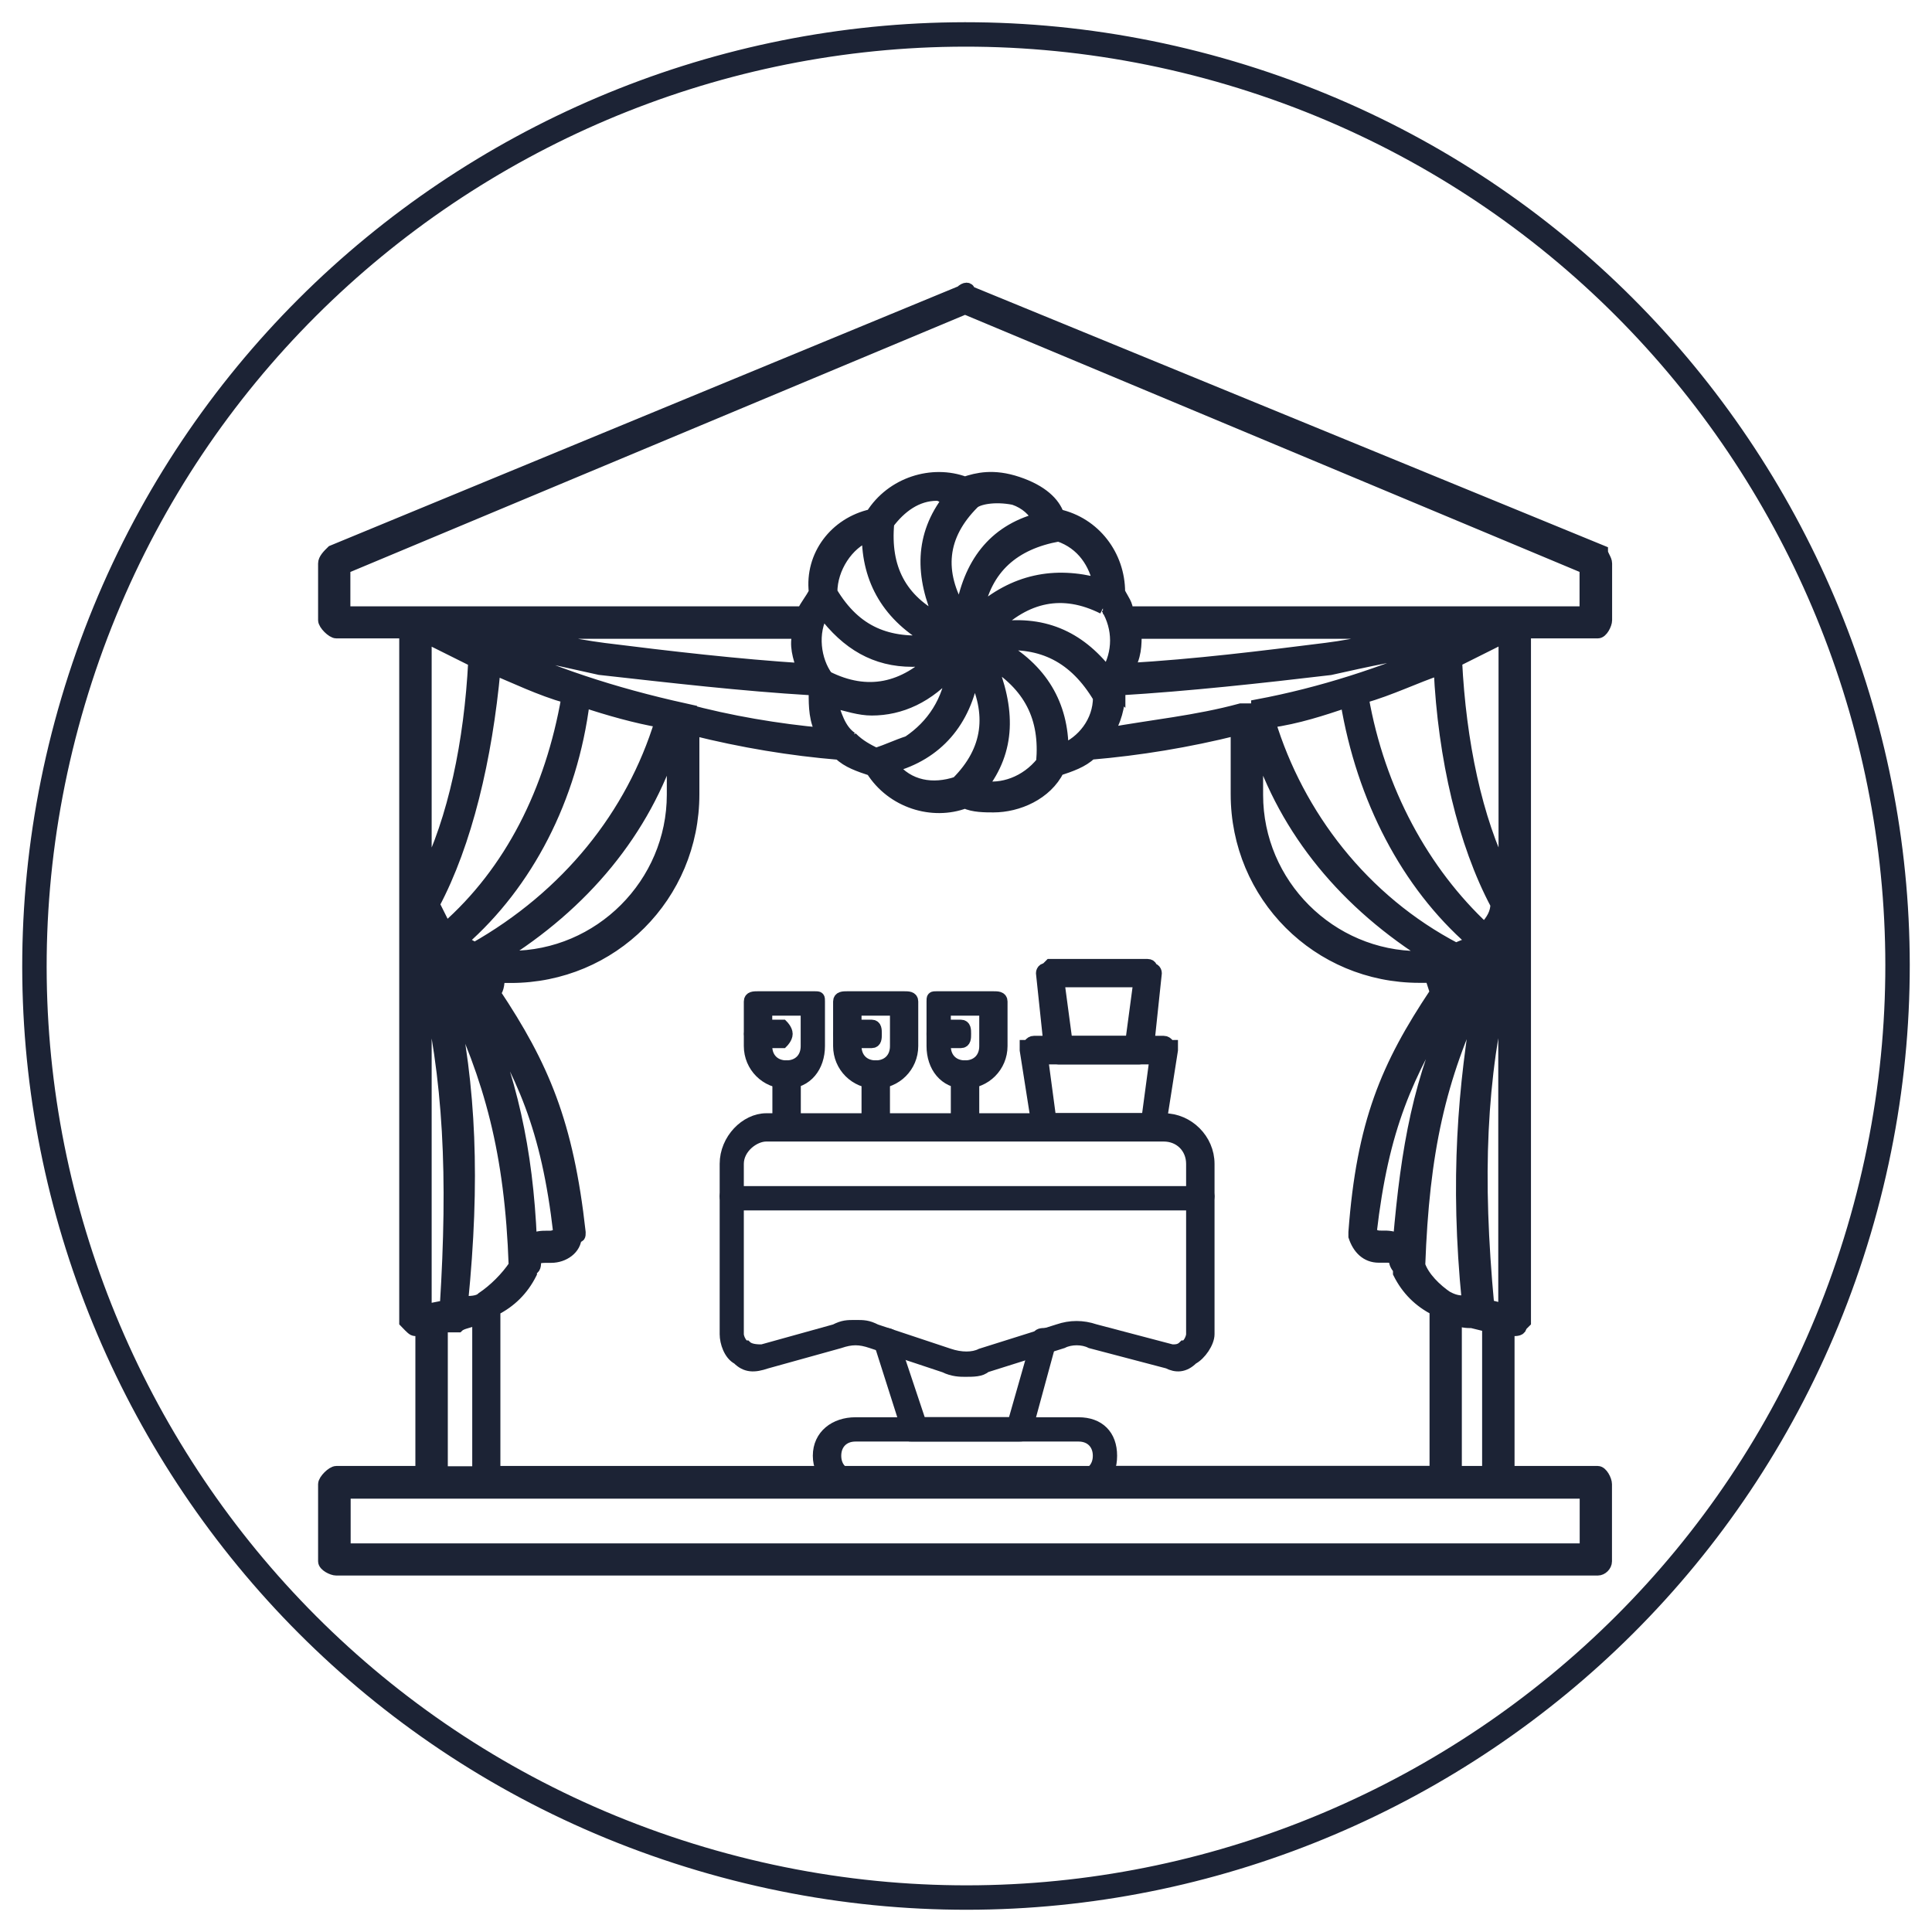 <?xml version="1.0" encoding="UTF-8"?>
<!DOCTYPE svg PUBLIC "-//W3C//DTD SVG 1.1//EN" "http://www.w3.org/Graphics/SVG/1.1/DTD/svg11.dtd">
<!-- Creator: CorelDRAW -->
<svg xmlns="http://www.w3.org/2000/svg" xml:space="preserve" width="0.14in" height="0.14in" version="1.1" style="shape-rendering:geometricPrecision; text-rendering:geometricPrecision; image-rendering:optimizeQuality; fill-rule:evenodd; clip-rule:evenodd"
viewBox="0 0 140 140"
 xmlns:xlink="http://www.w3.org/1999/xlink"
 xmlns:xodm="http://www.corel.com/coreldraw/odm/2003">
 <defs>
  <style type="text/css">
   <![CDATA[
    .str0 {stroke:#1C2335;stroke-width:1.77;stroke-miterlimit:2.613}
    .str1 {stroke:#1C2335;stroke-width:0.88;stroke-miterlimit:2.613}
    .fil0 {fill:none}
    .fil2 {fill:none;fill-rule:nonzero}
    .fil1 {fill:#1C2335}
    .fil3 {fill:#1C2335;fill-rule:nonzero}
   ]]>
  </style>
 </defs>
 <g id="Layer_x0020_1">
  <rect class="fil0" width="140" height="140"/>
  <g id="_1819801996448">
   <g>
    <path class="fil0 str0" d="M134.7 89.19c10.6,-35.73 -9.78,-73.29 -45.51,-83.89 -35.73,-10.6 -73.29,9.78 -83.89,45.51 -10.6,35.73 9.78,73.29 45.51,83.89 35.73,10.6 73.29,-9.78 83.89,-45.51z"/>
   </g>
   <g id="_2562358809600">
    <g>
     <g>
      <path class="fil0 str1" d="M61.99 96.09c0.59,0 0.88,0 1.47,0.3l5.29 1.76c0.88,0.3 1.76,0.3 2.35,0l5.59 -1.76c0.88,-0.3 1.76,-0.3 2.65,0l5.58 1.47c0.3,0 0.59,0 0.88,-0.29 0.3,0 0.59,-0.59 0.59,-0.89l0 -12.34c0,-1.18 -0.88,-2.06 -2.06,-2.06l-28.81 0c-0.88,0 -2.06,0.88 -2.06,2.06l0 12.34c0,0.3 0.29,0.89 0.59,0.89 0.3,0.29 0.88,0.29 1.18,0.29l5.29 -1.47c0.59,-0.3 0.88,-0.3 1.47,-0.3zm7.94 3.24c-0.3,0 -0.88,0 -1.47,-0.3l-5.29 -1.76c-0.88,-0.3 -1.47,-0.3 -2.35,0l-5.29 1.47c-0.88,0.3 -1.47,0.3 -2.06,-0.29 -0.59,-0.3 -0.88,-1.18 -0.88,-1.77l0 -12.34c0,-1.76 1.47,-3.23 2.94,-3.23l28.81 0c1.76,0 3.23,1.47 3.23,3.23l0 12.34c0,0.59 -0.59,1.47 -1.17,1.77 -0.59,0.59 -1.18,0.59 -1.76,0.29l-5.59 -1.47c-0.59,-0.3 -1.47,-0.3 -2.06,0l-5.59 1.76c-0.3,0.3 -0.88,0.3 -1.47,0.3z"/>
      <path id="_1" class="fil1" d="M61.99 96.09c0.59,0 0.88,0 1.47,0.3l5.29 1.76c0.88,0.3 1.76,0.3 2.35,0l5.59 -1.76c0.88,-0.3 1.76,-0.3 2.65,0l5.58 1.47c0.3,0 0.59,0 0.88,-0.29 0.3,0 0.59,-0.59 0.59,-0.89l0 -12.34c0,-1.18 -0.88,-2.06 -2.06,-2.06l-28.81 0c-0.88,0 -2.06,0.88 -2.06,2.06l0 12.34c0,0.3 0.29,0.89 0.59,0.89 0.3,0.29 0.88,0.29 1.18,0.29l5.29 -1.47c0.59,-0.3 0.88,-0.3 1.47,-0.3zm7.94 3.24c-0.3,0 -0.88,0 -1.47,-0.3l-5.29 -1.76c-0.88,-0.3 -1.47,-0.3 -2.35,0l-5.29 1.47c-0.88,0.3 -1.47,0.3 -2.06,-0.29 -0.59,-0.3 -0.88,-1.18 -0.88,-1.77l0 -12.34c0,-1.76 1.47,-3.23 2.94,-3.23l28.81 0c1.76,0 3.23,1.47 3.23,3.23l0 12.34c0,0.59 -0.59,1.47 -1.17,1.77 -0.59,0.59 -1.18,0.59 -1.76,0.29l-5.59 -1.47c-0.59,-0.3 -1.47,-0.3 -2.06,0l-5.59 1.76c-0.3,0.3 -0.88,0.3 -1.47,0.3z"/>
     </g>
     <g>
      <path class="fil0 str1" d="M55.52 73.16l0 2.65c0,0.88 0.59,1.47 1.47,1.47 0.88,0 1.47,-0.59 1.47,-1.47l0 -2.65 -2.94 0 0 0zm1.47 5.29c-1.47,0 -2.65,-1.18 -2.65,-2.65l0 -3.23c0,-0.3 0.29,-0.3 0.59,-0.3l4.12 0c0.29,0 0.29,0 0.29,0.3l0 3.23c0,1.47 -0.88,2.65 -2.35,2.65l0 0z"/>
      <path id="_1_0" class="fil1" d="M55.52 73.16l0 2.65c0,0.88 0.59,1.47 1.47,1.47 0.88,0 1.47,-0.59 1.47,-1.47l0 -2.65 -2.94 0 0 0zm1.47 5.29c-1.47,0 -2.65,-1.18 -2.65,-2.65l0 -3.23c0,-0.3 0.29,-0.3 0.59,-0.3l4.12 0c0.29,0 0.29,0 0.29,0.3l0 3.23c0,1.47 -0.88,2.65 -2.35,2.65l0 0z"/>
     </g>
     <g>
      <path class="fil0 str1" d="M57 82.27c-0.3,0 -0.59,-0.29 -0.59,-0.59l0 -3.82c0,-0.3 0.3,-0.59 0.59,-0.59 0.29,0 0.59,0.3 0.59,0.59l0 3.82c0,0.3 -0.29,0.59 -0.59,0.59z"/>
      <path id="_1_1" class="fil1" d="M57 82.27c-0.3,0 -0.59,-0.29 -0.59,-0.59l0 -3.82c0,-0.3 0.3,-0.59 0.59,-0.59 0.29,0 0.59,0.3 0.59,0.59l0 3.82c0,0.3 -0.29,0.59 -0.59,0.59z"/>
     </g>
     <g>
      <path class="fil0 str1" d="M61.99 73.16l0 2.65c0,0.88 0.59,1.47 1.47,1.47 0.88,0 1.47,-0.59 1.47,-1.47l0 -2.65 -2.94 0 0 0zm1.47 5.29c-1.47,0 -2.65,-1.18 -2.65,-2.65l0 -3.23c0,-0.3 0.3,-0.3 0.59,-0.3l4.11 0c0.3,0 0.59,0 0.59,0.3l0 3.23c0,1.47 -1.18,2.65 -2.65,2.65l-0 0z"/>
      <path id="_1_2" class="fil1" d="M61.99 73.16l0 2.65c0,0.88 0.59,1.47 1.47,1.47 0.88,0 1.47,-0.59 1.47,-1.47l0 -2.65 -2.94 0 0 0zm1.47 5.29c-1.47,0 -2.65,-1.18 -2.65,-2.65l0 -3.23c0,-0.3 0.3,-0.3 0.59,-0.3l4.11 0c0.3,0 0.59,0 0.59,0.3l0 3.23c0,1.47 -1.18,2.65 -2.65,2.65l-0 0z"/>
     </g>
     <g>
      <path class="fil0 str1" d="M63.46 82.27c-0.29,0 -0.59,-0.29 -0.59,-0.59l0 -3.82c0,-0.3 0.29,-0.59 0.59,-0.59 0.3,0 0.59,0.3 0.59,0.59l0 3.82c0,0.3 -0.3,0.59 -0.59,0.59z"/>
      <path id="_1_3" class="fil1" d="M63.46 82.27c-0.29,0 -0.59,-0.29 -0.59,-0.59l0 -3.82c0,-0.3 0.29,-0.59 0.59,-0.59 0.3,0 0.59,0.3 0.59,0.59l0 3.82c0,0.3 -0.3,0.59 -0.59,0.59z"/>
     </g>
     <g>
      <path class="fil0 str1" d="M68.46 73.16l0 2.65c0,0.88 0.59,1.47 1.47,1.47 0.88,0 1.47,-0.59 1.47,-1.47l0 -2.65 -2.94 0 0 0zm1.47 5.29c-1.47,0 -2.35,-1.18 -2.35,-2.65l0 -3.23c0,-0.3 0,-0.3 0.29,-0.3l4.11 0c0.3,0 0.59,0 0.59,0.3l0 3.23c0,1.47 -1.18,2.65 -2.65,2.65l0 0z"/>
      <path id="_1_4" class="fil1" d="M68.46 73.16l0 2.65c0,0.88 0.59,1.47 1.47,1.47 0.88,0 1.47,-0.59 1.47,-1.47l0 -2.65 -2.94 0 0 0zm1.47 5.29c-1.47,0 -2.35,-1.18 -2.35,-2.65l0 -3.23c0,-0.3 0,-0.3 0.29,-0.3l4.11 0c0.3,0 0.59,0 0.59,0.3l0 3.23c0,1.47 -1.18,2.65 -2.65,2.65l0 0z"/>
     </g>
     <g>
      <path class="fil0 str1" d="M69.93 82.27c-0.3,0 -0.59,-0.29 -0.59,-0.59l0 -3.82c0,-0.3 0.3,-0.59 0.59,-0.59 0.29,0 0.59,0.3 0.59,0.59l0 3.82c0,0.3 -0.29,0.59 -0.59,0.59z"/>
      <path id="_1_5" class="fil1" d="M69.93 82.27c-0.3,0 -0.59,-0.29 -0.59,-0.59l0 -3.82c0,-0.3 0.3,-0.59 0.59,-0.59 0.29,0 0.59,0.3 0.59,0.59l0 3.82c0,0.3 -0.29,0.59 -0.59,0.59z"/>
     </g>
     <g>
      <path class="fil0 str1" d="M76.1 81.1l7.05 0 0.59 -4.41 -8.23 0 0.59 4.41 0 0zm7.64 1.17l-7.94 0c-0.3,0 -0.59,-0.29 -0.59,-0.59l-0.88 -5.59c0,0 0,-0.29 0,-0.29 0.3,0 0.3,-0.3 0.59,-0.3l9.41 0c0.29,0 0.29,0.3 0.59,0.3 0,0 0,0.29 0,0.29l-0.88 5.59c0,0.3 0,0.59 -0.29,0.59z"/>
      <path id="_1_6" class="fil1" d="M76.1 81.1l7.05 0 0.59 -4.41 -8.23 0 0.59 4.41 0 0zm7.64 1.17l-7.94 0c-0.3,0 -0.59,-0.29 -0.59,-0.59l-0.88 -5.59c0,0 0,-0.29 0,-0.29 0.3,0 0.3,-0.3 0.59,-0.3l9.41 0c0.29,0 0.29,0.3 0.59,0.3 0,0 0,0.29 0,0.29l-0.88 5.59c0,0.3 0,0.59 -0.29,0.59z"/>
     </g>
     <g>
      <path class="fil0 str1" d="M77.28 75.51l4.7 0 0.59 -4.41 -5.88 0 0.59 4.41 -0 0zm5.29 1.18l-5.88 0c-0.3,0 -0.59,-0.3 -0.59,-0.59l-0.59 -5.58c0,0 0,-0.3 0.3,-0.3 0,0 0.29,-0.29 0.29,-0.29l7.06 0c0.29,0 0.29,0.29 0.29,0.29 0.3,0 0.3,0.3 0.3,0.3l-0.59 5.58c0,0.3 -0.3,0.59 -0.59,0.59l0 0z"/>
      <path id="_1_7" class="fil1" d="M77.28 75.51l4.7 0 0.59 -4.41 -5.88 0 0.59 4.41 -0 0zm5.29 1.18l-5.88 0c-0.3,0 -0.59,-0.3 -0.59,-0.59l-0.59 -5.58c0,0 0,-0.3 0.3,-0.3 0,0 0.29,-0.29 0.29,-0.29l7.06 0c0.29,0 0.29,0.29 0.29,0.29 0.3,0 0.3,0.3 0.3,0.3l-0.59 5.58c0,0.3 -0.3,0.59 -0.59,0.59l0 0z"/>
     </g>
     <g>
      <path class="fil0 str1" d="M56.7 75.51l-1.76 0c-0.3,0 -0.59,-0.29 -0.59,-0.59 0,-0.3 0.29,-0.59 0.59,-0.59l1.76 0c0,0 0.3,0.3 0.3,0.59 0,0.29 -0.3,0.59 -0.3,0.59z"/>
      <path id="_1_8" class="fil1" d="M56.7 75.51l-1.76 0c-0.3,0 -0.59,-0.29 -0.59,-0.59 0,-0.3 0.29,-0.59 0.59,-0.59l1.76 0c0,0 0.3,0.3 0.3,0.59 0,0.29 -0.3,0.59 -0.3,0.59z"/>
     </g>
     <g>
      <path class="fil0 str1" d="M63.17 75.51l-1.76 0c-0.3,0 -0.59,-0.29 -0.59,-0.59 0,-0.3 0.3,-0.59 0.59,-0.59l1.76 0c0.29,0 0.29,0.3 0.29,0.59 0,0.29 0,0.59 -0.29,0.59z"/>
      <path id="_1_9" class="fil1" d="M63.17 75.51l-1.76 0c-0.3,0 -0.59,-0.29 -0.59,-0.59 0,-0.3 0.3,-0.59 0.59,-0.59l1.76 0c0.29,0 0.29,0.3 0.29,0.59 0,0.29 0,0.59 -0.29,0.59z"/>
     </g>
     <g>
      <path class="fil0 str1" d="M69.63 75.51l-1.76 0c-0.29,0 -0.29,-0.29 -0.29,-0.59 0,-0.3 0,-0.59 0.29,-0.59l1.76 0c0.3,0 0.3,0.3 0.3,0.59 0,0.29 0,0.59 -0.3,0.59z"/>
      <path id="_1_10" class="fil1" d="M69.63 75.51l-1.76 0c-0.29,0 -0.29,-0.29 -0.29,-0.59 0,-0.3 0,-0.59 0.29,-0.59l1.76 0c0.3,0 0.3,0.3 0.3,0.59 0,0.29 0,0.59 -0.3,0.59z"/>
     </g>
     <g>
      <path class="fil0 str1" d="M86.98 87.27l-33.8 0c-0.29,0 -0.59,-0.3 -0.59,-0.59 0,-0.29 0.29,-0.29 0.59,-0.29l33.8 0c0.3,0 0.59,0 0.59,0.29 0,0.3 -0.29,0.59 -0.59,0.59z"/>
      <path id="_1_11" class="fil1" d="M86.98 87.27l-33.8 0c-0.29,0 -0.59,-0.3 -0.59,-0.59 0,-0.29 0.29,-0.29 0.59,-0.29l33.8 0c0.3,0 0.59,0 0.59,0.29 0,0.3 -0.29,0.59 -0.59,0.59z"/>
     </g>
     <g>
      <path class="fil0 str1" d="M73.75 104.02l-7.64 0c-0.3,0 -0.3,0 -0.3,-0.29l-2.06 -6.47c0,-0.29 0,-0.59 0.29,-0.59 0.3,0 0.59,0 0.59,0.29l2.06 6.17 6.76 0 1.76 -6.17c0,-0.29 0.29,-0.29 0.59,-0.29 0.3,0 0.59,0.29 0.3,0.59l-1.76 6.47c0,0.29 -0.3,0.29 -0.59,0.29z"/>
      <path id="_1_12" class="fil1" d="M73.75 104.02l-7.64 0c-0.3,0 -0.3,0 -0.3,-0.29l-2.06 -6.47c0,-0.29 0,-0.59 0.29,-0.59 0.3,0 0.59,0 0.59,0.29l2.06 6.17 6.76 0 1.76 -6.17c0,-0.29 0.29,-0.29 0.59,-0.29 0.3,0 0.59,0.29 0.3,0.59l-1.76 6.47c0,0.29 -0.3,0.29 -0.59,0.29z"/>
     </g>
     <g>
      <path class="fil0 str1" d="M61.99 104.02c-0.88,0 -1.47,0.59 -1.47,1.47 0,0.88 0.59,1.47 1.47,1.47l16.17 0c0.88,0 1.47,-0.59 1.47,-1.47 0,-0.88 -0.59,-1.47 -1.47,-1.47l-16.17 0zm16.17 3.82l-16.17 0c-1.47,0 -2.65,-0.88 -2.65,-2.35 0,-1.47 1.18,-2.35 2.65,-2.35l16.17 0c1.47,0 2.35,0.88 2.35,2.35 0,1.47 -0.88,2.35 -2.35,2.35z"/>
      <path id="_1_13" class="fil1" d="M61.99 104.02c-0.88,0 -1.47,0.59 -1.47,1.47 0,0.88 0.59,1.47 1.47,1.47l16.17 0c0.88,0 1.47,-0.59 1.47,-1.47 0,-0.88 -0.59,-1.47 -1.47,-1.47l-16.17 0zm16.17 3.82l-16.17 0c-1.47,0 -2.65,-0.88 -2.65,-2.35 0,-1.47 1.18,-2.35 2.65,-2.35l16.17 0c1.47,0 2.35,0.88 2.35,2.35 0,1.47 -0.88,2.35 -2.35,2.35z"/>
     </g>
    </g>
    <g>
     <path class="fil2 str1" d="M115.78 106.67l-6.47 0 0 -10.29 0.3 0c0,0 0,0 0,0 0.29,0 0.59,0 0.59,-0.29 0,0 0.3,-0.3 0.3,-0.3l0 -49.97 5.29 0c0.29,0 0.59,-0.59 0.59,-0.88l0 -4.11c0,-0.3 -0.3,-0.59 -0.3,-0.88l-45.85 -18.81c0,-0.29 -0.3,-0.29 -0.59,0l-45.56 18.81c-0.3,0.29 -0.59,0.59 -0.59,0.88l0 4.11c0,0.29 0.59,0.88 0.88,0.88l5 0 0 49.97c0,0 0.29,0.3 0.29,0.3 0.3,0.29 0.3,0.29 0.59,0.29 0,0 0,0 0,0l0.29 0 0 10.29 -6.17 0c-0.29,0 -0.88,0.59 -0.88,0.88l0 5.59c0,0.29 0.59,0.59 0.88,0.59l91.41 0c0.3,0 0.59,-0.29 0.59,-0.59l0 -5.59c0,-0.29 -0.3,-0.88 -0.59,-0.88l0 0zm-7.94 0l0 0 -2.35 0 0 -11.17c0.29,0.3 0.88,0.3 1.17,0.3l1.18 0.29 0 10.58 0 0zm-27.34 0l0 0 -1.47 0 -18.22 0 -1.47 0 -6.76 0 -16.76 0 0 -11.76c1.18,-0.59 2.06,-1.47 2.65,-2.65 0,0 0,0 0,-0.3 0.3,0 0.3,-0.29 0.3,-0.59 0,0 0,0 0,0 0,-0.3 0.59,-0.3 0.88,-0.3 0,0 0,0 0,0 0,0 0,0 0.3,0 0.88,0 1.76,-0.59 1.76,-1.47 0,0 0,0 0,0 0,0 0,0 0,0 0.29,0 0.29,0 0.29,-0.3 0,0 0,0 0,0 -0.88,-7.93 -2.65,-12.05 -6.17,-17.34 0.3,-0.29 0.3,-0.88 0.3,-1.17 0.29,0 0.59,0 0.88,0 7.35,0 13.23,-5.88 13.23,-13.23l0 -4.7c3.52,0.88 7.05,1.47 10.58,1.76 0.59,0.59 1.47,0.88 2.35,1.17 1.47,2.35 4.41,3.24 6.76,2.35 0.59,0.29 1.47,0.29 2.06,0.29 1.76,0 3.82,-0.88 4.7,-2.65 0.88,-0.29 1.76,-0.59 2.35,-1.17 3.53,-0.3 7.06,-0.88 10.58,-1.76l0 4.7 0 0c0,7.35 5.88,13.23 13.23,13.23 0.3,0 0.59,0 0.88,0 0,0.29 0.3,0.88 0.3,1.17 -3.53,5.29 -5.29,9.41 -5.88,17.34 0,0 0,0 0,0 0,0.3 0,0.3 0,0.3 0,0 0,0 0,0 0,0 0,0 0,0 0.29,0.88 0.88,1.47 1.76,1.47 0.29,0 0.29,0 0.59,0 0,0 0,0 0,0 0.3,0 0.59,0 0.59,0.3 0,0.29 0.29,0.59 0.29,0.59 0,0.3 0,0.3 0,0.3 0.59,1.18 1.47,2.06 2.65,2.65l0 11.76 -18.81 0 -4.7 0zm28.51 -11.76l0 0 -1.17 -0.3c-0.88,-9.41 -0.59,-16.46 1.17,-23.81 0,0 0,0 0,0l0 24.1 0 0zm-4.11 -0.88l0 0c0,0 0,0 0,0 -0.88,-0.59 -1.76,-1.47 -2.06,-2.35 0.3,-8.23 1.47,-13.52 4.41,-19.7 0,0 0,0 0,0 -1.17,6.76 -1.76,13.52 -0.88,22.34 -0.59,0 -0.88,0 -1.47,-0.3zm-4.7 -4.41l0 0c0,0 0,0 0,0 -0.3,0 -0.59,0 -0.88,-0.3 0.88,-7.64 2.64,-11.46 5.88,-16.75 0,0 0,0 0.29,0 -2.65,5.58 -3.53,10.58 -4.11,17.34 -0.3,-0.3 -0.88,-0.3 -1.18,-0.3l0 0zm-60.55 0l0 0c0,0 0,0 0,0 -0.3,0 -0.88,0 -1.18,0.3 -0.29,-6.76 -1.47,-11.76 -3.82,-17.34 0,0 0,0 0,0 3.23,5.29 5,9.11 5.88,16.75 -0.3,0.3 -0.59,0.3 -0.88,0.3l0 0zm1.47 -39.09l0 0c-1.17,6.76 -4.11,12.64 -8.82,16.76 -0.29,-0.59 -0.59,-1.18 -0.88,-1.76 2.35,-4.41 3.82,-10.58 4.41,-17.05 1.47,0.59 3.23,1.47 5.29,2.06zm-6.76 18.22l0 0c-0.3,-0.29 -0.59,-0.29 -0.88,-0.59 4.7,-4.12 7.94,-10.29 8.82,-17.34 1.76,0.59 3.82,1.17 5.58,1.47 -2.06,6.76 -6.76,12.64 -13.52,16.46l0 0zm-3.53 -1.17l0 0c0.3,0.29 0.59,0.59 0.88,0.88 0,0 0,0 0,0 0,0 0,0 0,0 0,0 0,0.29 0,0.29 0.59,0.59 1.47,0.88 2.35,1.47 0,0 0,0 0,0 0,0 0,0 0,0 0.3,0 0.59,0 0.59,0.3 0,0 0,0 0,0 0,0.3 0,0.59 0,0.59 -1.47,-0.29 -2.65,-1.17 -3.82,-2.35l0 -1.17 0 0zm17.93 -13.82l0 0 0 3.82c0,6.46 -5.29,11.76 -11.76,11.76 -0.3,0 -0.59,0 -0.88,0 6.17,-3.82 10.58,-9.11 12.64,-15.58l0 0zm0.88 -2.35l0 0c-5.29,-1.17 -9.7,-2.65 -14.11,-4.7 2.64,0.59 5.29,1.17 7.93,1.76 5.29,0.59 10.29,1.17 15.29,1.47 0.29,0 0.29,0 0.29,0.3 0,0.88 0,2.06 0.59,2.94 -3.23,-0.29 -6.76,-0.88 -10,-1.76zm10 -7.06l0 0c1.76,2.35 3.82,3.53 6.46,3.53 0.59,0 1.18,0 1.76,-0.29 -2.35,2.35 -5,2.94 -7.93,1.47 -0.88,-1.18 -1.18,-3.23 -0.3,-4.7l0 0zm20.28 -0.29l0 0c0,0 0.3,0 0.3,0 0.88,1.47 0.88,3.23 0,4.7 0,0 0,0 0,0 -2.06,-2.64 -4.7,-3.82 -8.23,-3.23 2.35,-2.35 5,-2.94 7.94,-1.47zm-18.22 9.41l0 0c0,0 0,0 0,0 -0.88,-0.59 -1.17,-1.76 -1.47,-2.65 1.18,0.3 2.06,0.59 2.94,0.59 2.06,0 4.11,-0.88 5.88,-2.94 -0.3,2.35 -1.47,4.11 -3.23,5.29 0,0 0,0 0,0 -0.88,0.29 -1.47,0.59 -2.35,0.88 -0.59,-0.3 -1.18,-0.59 -1.77,-1.18l0 0zm8.82 -4.7l0 0c1.47,2.94 1.18,5.59 -1.17,7.94 -1.76,0.59 -3.53,0.3 -4.7,-1.18 3.23,-0.88 5.29,-3.23 5.88,-6.76zm1.18 -0.88l0 0c2.94,1.76 4.11,4.12 3.82,7.35 -1.17,1.47 -2.94,2.06 -4.41,1.76 2.06,-2.65 2.06,-5.59 0.59,-9.11l0 -0zm0.59 -1.17l0 0c3.23,-0.3 5.59,0.88 7.35,3.82 0,0 0,0 0,0 0,1.76 -1.18,3.23 -2.65,3.82 0,-3.24 -1.47,-5.88 -4.7,-7.65l0 0zm8.82 3.53l0 0c0,-0.3 0,-0.3 0,-0.3 5,-0.3 10.29,-0.88 15.28,-1.47 2.65,-0.59 5.29,-1.18 7.94,-1.47 -4.11,1.76 -8.52,3.23 -13.23,4.11 0,0.29 0,0 0,0.29 0,0 -0.29,0 -0.29,0 0,0 -0.3,0 -0.3,0 -0.29,0 -0.29,0 -0.29,0 0,0 0,0 -0.3,0 -3.23,0.88 -6.47,1.18 -9.7,1.77 0.59,-0.89 0.88,-2.06 0.88,-2.94l0 0zm24.1 20.87l0 0c0,0 0,-0.29 0,-0.59 0,0 0,0 0,0 0.3,-0.3 0.3,-0.3 0.59,-0.3 0,0 0,0 0,0 0,0 0,0 0,0 0.89,-0.59 1.77,-0.88 2.35,-1.76 0.29,-0.29 0.59,-0.59 0.88,-0.88l0 1.18c-0.88,1.18 -2.35,2.06 -3.82,2.35l0 0zm-7.64 -20.28l0 0c1.17,7.06 4.41,13.23 9.11,17.34 -0.29,0.3 -0.59,0.3 -1.17,0.59 -6.76,-3.52 -11.46,-9.7 -13.52,-16.46 2.06,-0.29 3.82,-0.88 5.59,-1.47l0 0zm9.99 16.46l0 0c-4.41,-4.11 -7.64,-9.99 -8.82,-16.76 2.06,-0.59 3.82,-1.47 5.59,-2.06 0.3,6.46 1.76,12.64 4.11,17.05 0,0.59 -0.29,1.18 -0.88,1.76zm-16.46 -13.52l0 0c2.06,6.47 6.47,11.76 12.64,15.58 -0.3,0 -0.59,0 -0.89,0 -6.46,0 -11.76,-5.29 -11.76,-11.76l0 -3.82 0 0zm17.93 -3.23l0 0c0,0 0,0 0,0l0 12.64c0,0 0,0.29 0,0.29 -2.06,-4.11 -3.23,-9.7 -3.52,-15.58 1.17,-0.59 2.35,-1.17 3.52,-1.76l0 4.41 0 0zm-6.46 -4.7l0 0c0.29,0 0.29,0 0.29,0 -2.35,0.29 -4.41,0.88 -6.76,1.17 -4.7,0.59 -9.41,1.18 -14.4,1.47 0.59,-0.88 0.59,-1.76 0.59,-2.64l20.28 0zm-31.74 -1.47l0 0c0.59,-3.23 2.65,-5 5.88,-5.58 0,0 0,0 0,0 1.76,0.59 2.65,2.06 2.94,3.53 -3.24,-0.88 -6.17,-0.3 -8.82,2.06zm-1.18 0l0 0c-1.76,-2.94 -1.47,-5.58 0.88,-7.93 0.3,-0.3 1.47,-0.59 2.94,-0.3 0.88,0.3 1.47,0.88 1.76,1.47 -3.23,0.88 -5,3.24 -5.58,6.76l-0 0zm-1.47 0.59l0 0c-2.94,-1.47 -4.12,-3.82 -3.82,-7.06 0.88,-1.17 2.06,-2.06 3.53,-2.06 0.3,0 0.59,0.3 0.88,0.3 -2.06,2.65 -2.06,5.59 -0.59,8.82zm-0.59 1.47l0 0c-3.24,0.3 -5.59,-0.59 -7.35,-3.53 0,-1.76 1.18,-3.53 2.65,-4.11 0,3.23 1.47,5.88 4.7,7.64l0 0zm-9.41 2.06l0 0c-4.7,-0.3 -9.7,-0.88 -14.4,-1.47 -2.35,-0.3 -4.7,-0.88 -7.06,-1.18l21.17 0c-0.3,0.88 0,1.76 0.29,2.65zm-23.81 -0.59l0 0c-0.3,5.88 -1.47,11.46 -3.53,15.58 0,0 0,-0.29 0,-0.29l0 -12.64c0,0 0,0 0,0l0 -4.41c1.18,0.59 2.35,1.17 3.53,1.76l0 -0zm-3.53 47.03l0 0 0 -24.1c0,0 0,0 0,0 1.76,7.35 2.06,14.4 1.47,23.81l-1.47 0.29 0 0zm1.76 -22.93l0 0c0,0 0,0 0,0 2.94,6.17 4.41,11.46 4.7,19.7 -0.59,0.88 -1.47,1.76 -2.35,2.35 0,0 0,0 0,0 -0.29,0.3 -0.88,0.3 -1.47,0.3 0.88,-8.82 0.59,-15.58 -0.88,-22.34zm-7.64 -30.86l0 0 44.97 -18.81 44.97 18.81 0 3.23 -33.22 0c0,-0.59 -0.3,-0.88 -0.59,-1.47 0,-2.65 -1.77,-5 -4.41,-5.58 -0.3,-0.88 -1.18,-1.76 -2.94,-2.35 -1.76,-0.59 -2.94,-0.29 -3.82,0 -2.35,-0.88 -5.29,0 -6.76,2.35 -2.64,0.59 -4.41,2.94 -4.11,5.58 -0.3,0.59 -0.59,0.88 -0.88,1.47l-33.22 0 0 -3.23 0 0zm7.06 54.96l0 0 1.17 0c0.3,-0.29 0.88,-0.29 1.47,-0.59l0 11.17 -2.65 0 0 -10.58zm82.89 16.17l0 0 -89.94 0 0 -4.12 6.46 0 3.82 0 24.69 0 19.99 0 24.69 0 4.12 0 6.17 0 0 4.12z"/>
     <path id="_1_14" class="fil3" d="M115.78 106.67l-6.47 0 0 -10.29 0.3 0c0,0 0,0 0,0 0.29,0 0.59,0 0.59,-0.29 0,0 0.3,-0.3 0.3,-0.3l0 -49.97 5.29 0c0.29,0 0.59,-0.59 0.59,-0.88l0 -4.11c0,-0.3 -0.3,-0.59 -0.3,-0.88l-45.85 -18.81c0,-0.29 -0.3,-0.29 -0.59,0l-45.56 18.81c-0.3,0.29 -0.59,0.59 -0.59,0.88l0 4.11c0,0.29 0.59,0.88 0.88,0.88l5 0 0 49.97c0,0 0.29,0.3 0.29,0.3 0.3,0.29 0.3,0.29 0.59,0.29 0,0 0,0 0,0l0.29 0 0 10.29 -6.17 0c-0.29,0 -0.88,0.59 -0.88,0.88l0 5.59c0,0.29 0.59,0.59 0.88,0.59l91.41 0c0.3,0 0.59,-0.29 0.59,-0.59l0 -5.59c0,-0.29 -0.3,-0.88 -0.59,-0.88l0 0zm-7.94 0l0 0 -2.35 0 0 -11.17c0.29,0.3 0.88,0.3 1.17,0.3l1.18 0.29 0 10.58 0 0zm-27.34 0l0 0 -1.47 0 -18.22 0 -1.47 0 -6.76 0 -16.76 0 0 -11.76c1.18,-0.59 2.06,-1.47 2.65,-2.65 0,0 0,0 0,-0.3 0.3,0 0.3,-0.29 0.3,-0.59 0,0 0,0 0,0 0,-0.3 0.59,-0.3 0.88,-0.3 0,0 0,0 0,0 0,0 0,0 0.3,0 0.88,0 1.76,-0.59 1.76,-1.47 0,0 0,0 0,0 0,0 0,0 0,0 0.29,0 0.29,0 0.29,-0.3 0,0 0,0 0,0 -0.88,-7.93 -2.65,-12.05 -6.17,-17.34 0.3,-0.29 0.3,-0.88 0.3,-1.17 0.29,0 0.59,0 0.88,0 7.35,0 13.23,-5.88 13.23,-13.23l0 -4.7c3.52,0.88 7.05,1.47 10.58,1.76 0.59,0.59 1.47,0.88 2.35,1.17 1.47,2.35 4.41,3.24 6.76,2.35 0.59,0.29 1.47,0.29 2.06,0.29 1.76,0 3.82,-0.88 4.7,-2.65 0.88,-0.29 1.76,-0.59 2.35,-1.17 3.53,-0.3 7.06,-0.88 10.58,-1.76l0 4.7 0 0c0,7.35 5.88,13.23 13.23,13.23 0.3,0 0.59,0 0.88,0 0,0.29 0.3,0.88 0.3,1.17 -3.53,5.29 -5.29,9.41 -5.88,17.34 0,0 0,0 0,0 0,0.3 0,0.3 0,0.3 0,0 0,0 0,0 0,0 0,0 0,0 0.29,0.88 0.88,1.47 1.76,1.47 0.29,0 0.29,0 0.59,0 0,0 0,0 0,0 0.3,0 0.59,0 0.59,0.3 0,0.29 0.29,0.59 0.29,0.59 0,0.3 0,0.3 0,0.3 0.59,1.18 1.47,2.06 2.65,2.65l0 11.76 -18.81 0 -4.7 0zm28.51 -11.76l0 0 -1.17 -0.3c-0.88,-9.41 -0.59,-16.46 1.17,-23.81 0,0 0,0 0,0l0 24.1 0 0zm-4.11 -0.88l0 0c0,0 0,0 0,0 -0.88,-0.59 -1.76,-1.47 -2.06,-2.35 0.3,-8.23 1.47,-13.52 4.41,-19.7 0,0 0,0 0,0 -1.17,6.76 -1.76,13.52 -0.88,22.34 -0.59,0 -0.88,0 -1.47,-0.3zm-4.7 -4.41l0 0c0,0 0,0 0,0 -0.3,0 -0.59,0 -0.88,-0.3 0.88,-7.64 2.64,-11.46 5.88,-16.75 0,0 0,0 0.29,0 -2.65,5.58 -3.53,10.58 -4.11,17.34 -0.3,-0.3 -0.88,-0.3 -1.18,-0.3l0 0zm-60.55 0l0 0c0,0 0,0 0,0 -0.3,0 -0.88,0 -1.18,0.3 -0.29,-6.76 -1.47,-11.76 -3.82,-17.34 0,0 0,0 0,0 3.23,5.29 5,9.11 5.88,16.75 -0.3,0.3 -0.59,0.3 -0.88,0.3l0 0zm1.47 -39.09l0 0c-1.17,6.76 -4.11,12.64 -8.82,16.76 -0.29,-0.59 -0.59,-1.18 -0.88,-1.76 2.35,-4.41 3.82,-10.58 4.41,-17.05 1.47,0.59 3.23,1.47 5.29,2.06zm-6.76 18.22l0 0c-0.3,-0.29 -0.59,-0.29 -0.88,-0.59 4.7,-4.12 7.94,-10.29 8.82,-17.34 1.76,0.59 3.82,1.17 5.58,1.47 -2.06,6.76 -6.76,12.64 -13.52,16.46l0 0zm-3.53 -1.17l0 0c0.3,0.29 0.59,0.59 0.88,0.88 0,0 0,0 0,0 0,0 0,0 0,0 0,0 0,0.29 0,0.29 0.59,0.59 1.47,0.88 2.35,1.47 0,0 0,0 0,0 0,0 0,0 0,0 0.3,0 0.59,0 0.59,0.3 0,0 0,0 0,0 0,0.3 0,0.59 0,0.59 -1.47,-0.29 -2.65,-1.17 -3.82,-2.35l0 -1.17 0 0zm17.93 -13.82l0 0 0 3.82c0,6.46 -5.29,11.76 -11.76,11.76 -0.3,0 -0.59,0 -0.88,0 6.17,-3.82 10.58,-9.11 12.64,-15.58l0 0zm0.88 -2.35l0 0c-5.29,-1.17 -9.7,-2.65 -14.11,-4.7 2.64,0.59 5.29,1.17 7.93,1.76 5.29,0.59 10.29,1.17 15.29,1.47 0.29,0 0.29,0 0.29,0.3 0,0.88 0,2.06 0.59,2.94 -3.23,-0.29 -6.76,-0.88 -10,-1.76zm10 -7.06l0 0c1.76,2.35 3.82,3.53 6.46,3.53 0.59,0 1.18,0 1.76,-0.29 -2.35,2.35 -5,2.94 -7.93,1.47 -0.88,-1.18 -1.18,-3.23 -0.3,-4.7l0 0zm20.28 -0.29l0 0c0,0 0.3,0 0.3,0 0.88,1.47 0.88,3.23 0,4.7 0,0 0,0 0,0 -2.06,-2.64 -4.7,-3.82 -8.23,-3.23 2.35,-2.35 5,-2.94 7.94,-1.47zm-18.22 9.41l0 0c0,0 0,0 0,0 -0.88,-0.59 -1.17,-1.76 -1.47,-2.65 1.18,0.3 2.06,0.59 2.94,0.59 2.06,0 4.11,-0.88 5.88,-2.94 -0.3,2.35 -1.47,4.11 -3.23,5.29 0,0 0,0 0,0 -0.88,0.29 -1.47,0.59 -2.35,0.88 -0.59,-0.3 -1.18,-0.59 -1.77,-1.18l0 0zm8.82 -4.7l0 0c1.47,2.94 1.18,5.59 -1.17,7.94 -1.76,0.59 -3.53,0.3 -4.7,-1.18 3.23,-0.88 5.29,-3.23 5.88,-6.76zm1.18 -0.88l0 0c2.94,1.76 4.11,4.12 3.82,7.35 -1.17,1.47 -2.94,2.06 -4.41,1.76 2.06,-2.65 2.06,-5.59 0.59,-9.11l0 -0zm0.59 -1.17l0 0c3.23,-0.3 5.59,0.88 7.35,3.82 0,0 0,0 0,0 0,1.76 -1.18,3.23 -2.65,3.82 0,-3.24 -1.47,-5.88 -4.7,-7.65l0 0zm8.82 3.53l0 0c0,-0.3 0,-0.3 0,-0.3 5,-0.3 10.29,-0.88 15.28,-1.47 2.65,-0.59 5.29,-1.18 7.94,-1.47 -4.11,1.76 -8.52,3.23 -13.23,4.11 0,0.29 0,0 0,0.29 0,0 -0.29,0 -0.29,0 0,0 -0.3,0 -0.3,0 -0.29,0 -0.29,0 -0.29,0 0,0 0,0 -0.3,0 -3.23,0.88 -6.47,1.18 -9.7,1.77 0.59,-0.89 0.88,-2.06 0.88,-2.94l0 0zm24.1 20.87l0 0c0,0 0,-0.29 0,-0.59 0,0 0,0 0,0 0.3,-0.3 0.3,-0.3 0.59,-0.3 0,0 0,0 0,0 0,0 0,0 0,0 0.89,-0.59 1.77,-0.88 2.35,-1.76 0.29,-0.29 0.59,-0.59 0.88,-0.88l0 1.18c-0.88,1.18 -2.35,2.06 -3.82,2.35l0 0zm-7.64 -20.28l0 0c1.17,7.06 4.41,13.23 9.11,17.34 -0.29,0.3 -0.59,0.3 -1.17,0.59 -6.76,-3.52 -11.46,-9.7 -13.52,-16.46 2.06,-0.29 3.82,-0.88 5.59,-1.47l0 0zm9.99 16.46l0 0c-4.41,-4.11 -7.64,-9.99 -8.82,-16.76 2.06,-0.59 3.82,-1.47 5.59,-2.06 0.3,6.46 1.76,12.64 4.11,17.05 0,0.59 -0.29,1.18 -0.88,1.76zm-16.46 -13.52l0 0c2.06,6.47 6.47,11.76 12.64,15.58 -0.3,0 -0.59,0 -0.89,0 -6.46,0 -11.76,-5.29 -11.76,-11.76l0 -3.82 0 0zm17.93 -3.23l0 0c0,0 0,0 0,0l0 12.64c0,0 0,0.29 0,0.29 -2.06,-4.11 -3.23,-9.7 -3.52,-15.58 1.17,-0.59 2.35,-1.17 3.52,-1.76l0 4.41 0 0zm-6.46 -4.7l0 0c0.29,0 0.29,0 0.29,0 -2.35,0.29 -4.41,0.88 -6.76,1.17 -4.7,0.59 -9.41,1.18 -14.4,1.47 0.59,-0.88 0.59,-1.76 0.59,-2.64l20.28 0zm-31.74 -1.47l0 0c0.59,-3.23 2.65,-5 5.88,-5.58 0,0 0,0 0,0 1.76,0.59 2.65,2.06 2.94,3.53 -3.24,-0.88 -6.17,-0.3 -8.82,2.06zm-1.18 0l0 0c-1.76,-2.94 -1.47,-5.58 0.88,-7.93 0.3,-0.3 1.47,-0.59 2.94,-0.3 0.88,0.3 1.47,0.88 1.76,1.47 -3.23,0.88 -5,3.24 -5.58,6.76l-0 0zm-1.47 0.59l0 0c-2.94,-1.47 -4.12,-3.82 -3.82,-7.06 0.88,-1.17 2.06,-2.06 3.53,-2.06 0.3,0 0.59,0.3 0.88,0.3 -2.06,2.65 -2.06,5.59 -0.59,8.82zm-0.59 1.47l0 0c-3.24,0.3 -5.59,-0.59 -7.35,-3.53 0,-1.76 1.18,-3.53 2.65,-4.11 0,3.23 1.47,5.88 4.7,7.64l0 0zm-9.41 2.06l0 0c-4.7,-0.3 -9.7,-0.88 -14.4,-1.47 -2.35,-0.3 -4.7,-0.88 -7.06,-1.18l21.17 0c-0.3,0.88 0,1.76 0.29,2.65zm-23.81 -0.59l0 0c-0.3,5.88 -1.47,11.46 -3.53,15.58 0,0 0,-0.29 0,-0.29l0 -12.64c0,0 0,0 0,0l0 -4.41c1.18,0.59 2.35,1.17 3.53,1.76l0 -0zm-3.53 47.03l0 0 0 -24.1c0,0 0,0 0,0 1.76,7.35 2.06,14.4 1.47,23.81l-1.47 0.29 0 0zm1.76 -22.93l0 0c0,0 0,0 0,0 2.94,6.17 4.41,11.46 4.7,19.7 -0.59,0.88 -1.47,1.76 -2.35,2.35 0,0 0,0 0,0 -0.29,0.3 -0.88,0.3 -1.47,0.3 0.88,-8.82 0.59,-15.58 -0.88,-22.34zm-7.64 -30.86l0 0 44.97 -18.81 44.97 18.81 0 3.23 -33.22 0c0,-0.59 -0.3,-0.88 -0.59,-1.47 0,-2.65 -1.77,-5 -4.41,-5.58 -0.3,-0.88 -1.18,-1.76 -2.94,-2.35 -1.76,-0.59 -2.94,-0.29 -3.82,0 -2.35,-0.88 -5.29,0 -6.76,2.35 -2.64,0.59 -4.41,2.94 -4.11,5.58 -0.3,0.59 -0.59,0.88 -0.88,1.47l-33.22 0 0 -3.23 0 0zm7.06 54.96l0 0 1.17 0c0.3,-0.29 0.88,-0.29 1.47,-0.59l0 11.17 -2.65 0 0 -10.58zm82.89 16.17l0 0 -89.94 0 0 -4.12 6.46 0 3.82 0 24.69 0 19.99 0 24.69 0 4.12 0 6.17 0 0 4.12z"/>
    </g>
   </g>
  </g>
 </g>
</svg>

